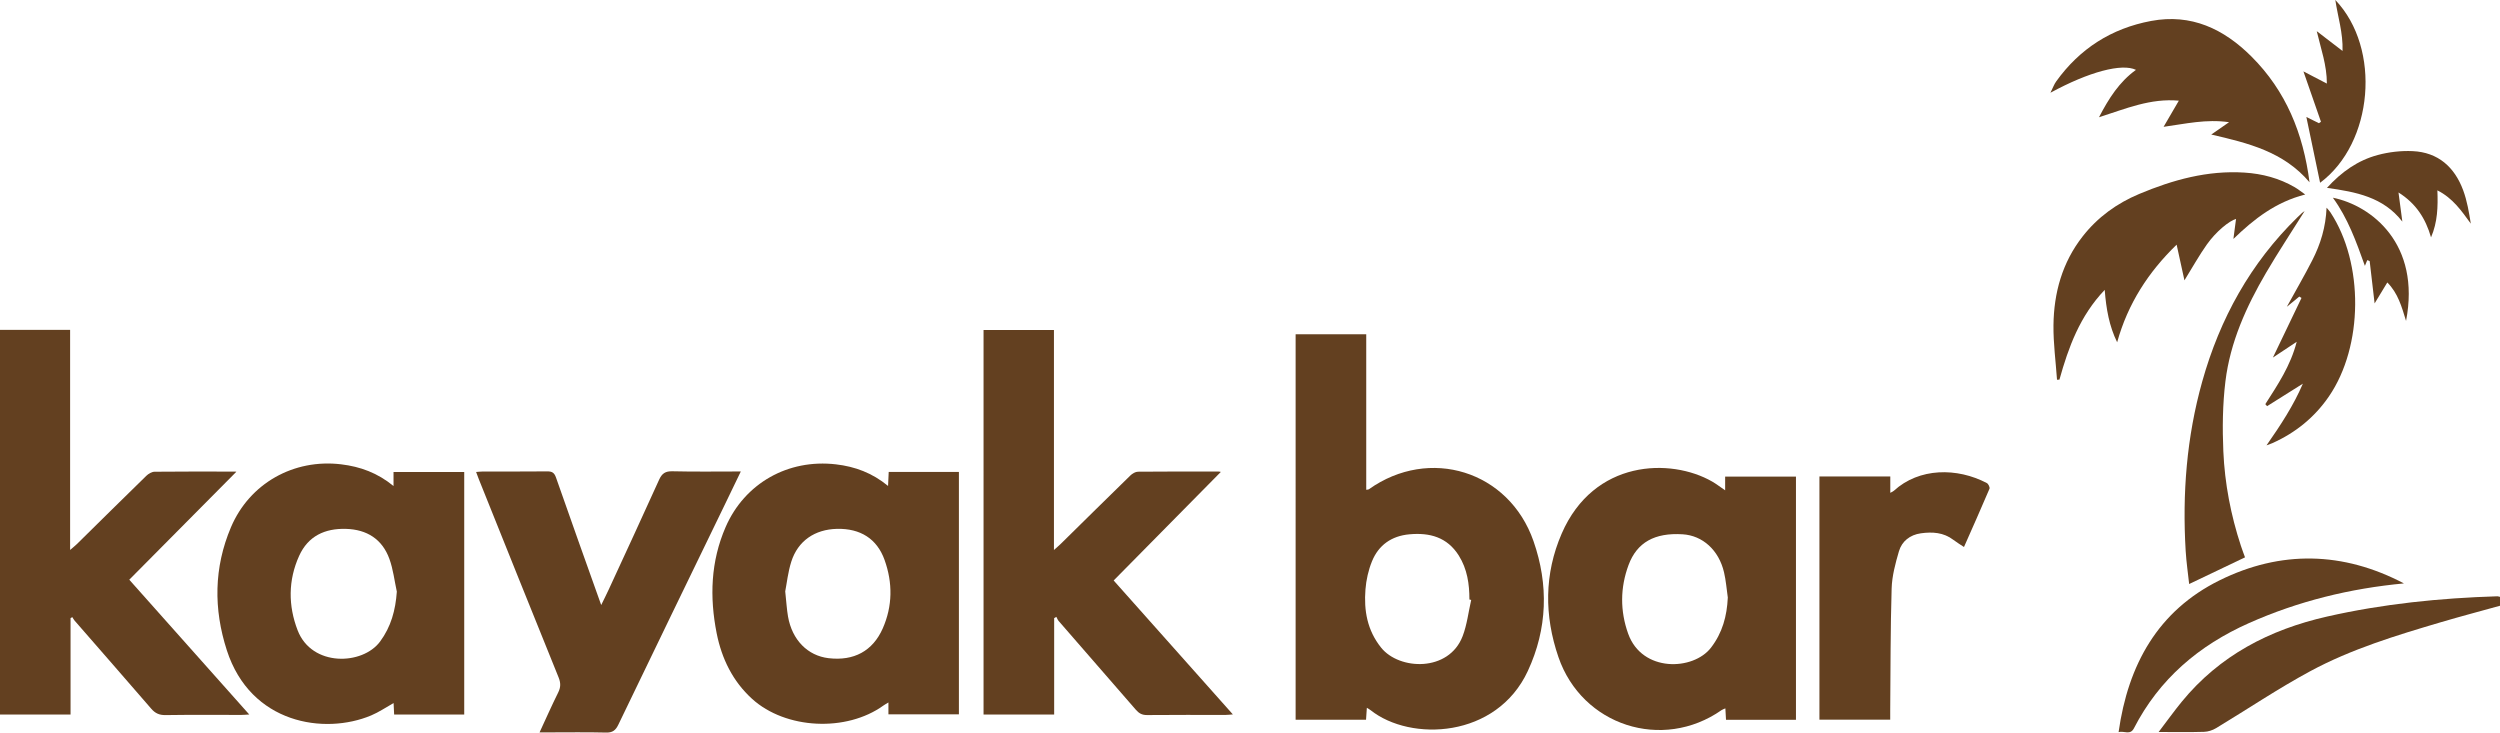 <?xml version="1.0" encoding="UTF-8"?>
<svg id="Layer_2" data-name="Layer 2" xmlns="http://www.w3.org/2000/svg" viewBox="0 0 896.75 262.78">
  <defs>
    <style>
      .cls-1 {
        fill: #634020;
        stroke-width: 0px;
      }
    </style>
  </defs>
  <g id="Layer_1-2" data-name="Layer 1">
    <g>
      <path class="cls-1" d="m464.72,119.91h25.35v55.78c.49-.09.76-.06.93-.18,21.74-15.46,50.26-6.62,59.06,18.57,5.48,15.69,5.01,31.43-2.02,46.59-11.22,24.2-42.05,25.48-56.42,14.06-.31-.25-.67-.43-1.33-.85-.11,1.55-.19,2.82-.29,4.28h-25.26V119.91Zm63,95.29c-.21-.05-.43-.1-.64-.16,0-5.56-.77-10.92-3.81-15.76-4.17-6.62-10.46-8.29-17.73-7.62-6.36.58-11.03,3.83-13.41,9.69-1.29,3.17-2.07,6.68-2.34,10.1-.59,7.53.63,14.64,5.62,20.86,6.51,8.12,24.3,8.83,29.25-4.14,1.57-4.12,2.07-8.64,3.06-12.97Z"/>
      <path class="cls-1" d="m352.82,118.37h25.23v78.92c1.15-1.03,1.85-1.62,2.5-2.26,8.31-8.17,16.59-16.36,24.93-24.49.7-.68,1.8-1.33,2.72-1.34,9.66-.1,19.32-.06,28.97-.05.3,0,.59.1.74.13-12.78,12.95-25.55,25.88-38.44,38.94,14.22,15.98,28.35,31.85,42.76,48.04-1.14.08-1.85.18-2.55.18-9.41.01-18.82-.04-28.23.05-1.78.02-2.9-.61-4.02-1.9-9.2-10.63-18.45-21.21-27.67-31.82-.37-.42-.57-.99-.85-1.5-.26.15-.52.3-.78.45v34.58h-25.33V118.37Z"/>
      <path class="cls-1" d="m0,118.32h25.15v78.95c1.15-.99,1.83-1.52,2.43-2.11,8.3-8.17,16.57-16.37,24.92-24.5.75-.73,1.94-1.43,2.93-1.45,9.66-.11,19.31-.06,28.97-.05.24,0,.47.09.37.07-12.67,12.77-25.46,25.66-38.4,38.71,14.44,16.23,28.57,32.09,43.04,48.35-1.29.07-2.07.15-2.85.15-9.07,0-18.15-.07-27.22.06-2.21.03-3.69-.66-5.1-2.3-9.13-10.58-18.34-21.08-27.51-31.62-.31-.36-.52-.81-.78-1.21-.21.11-.43.23-.64.34v34.6H0V118.32Z"/>
      <path class="cls-1" d="m644.22,258.19h-25.1c-.07-1.31-.14-2.6-.23-4.1-.52.24-.98.36-1.35.62-21.27,14.88-50.08,5.57-58.53-19.01-5.11-14.86-5.09-29.85,1.16-44.28,11.52-26.59,39.07-27.24,53.98-18.69,1.5.86,2.88,1.94,4.66,3.15v-4.93h25.4v87.23Zm-24.45-43.82c-.44-3.03-.66-6.11-1.36-9.08-1.86-7.97-7.68-13.2-14.86-13.64-9.98-.62-16.36,2.88-19.38,11-3.03,8.15-3.07,16.48-.15,24.65,5,13.98,23.37,13.28,29.72,5.01,4.11-5.35,5.71-11.32,6.02-17.93Z"/>
      <path class="cls-1" d="m166.52,256.31h-25.14c-.07-1.43-.13-2.73-.2-4.12-2.75,1.54-5.29,3.28-8.06,4.44-16.71,7.02-43.23,3.03-51.76-23.39-4.78-14.8-4.65-29.63,1.48-44.1,6.69-15.78,22.54-24.63,39.52-22.59,6.88.83,13.06,3.07,18.8,7.79v-5.03h25.36v87Zm-24.17-44.05c-.86-3.94-1.31-8.04-2.68-11.8-2.57-7.07-8.06-10.53-15.55-10.75-7.57-.22-13.6,2.56-16.82,9.68-3.95,8.75-3.95,17.85-.54,26.7,5.09,13.2,23.29,12.54,29.58,4.03,3.94-5.34,5.53-11.24,6-17.87Z"/>
      <path class="cls-1" d="m318.68,256.23v-4.26c-.77.47-1.32.76-1.82,1.12-13.24,9.54-35,8.57-47.1-2.42-6.91-6.28-10.88-14.4-12.69-23.51-2.57-12.99-2.15-25.76,3.21-38.1,6.83-15.72,22.42-24.49,39.56-22.5,6.87.8,13.03,3.07,18.71,7.75.09-1.88.16-3.39.23-5.02h25.18v86.95h-25.28Zm-37.02-44.1c.41,3.75.55,6.41,1,9.02,1.47,8.4,7.03,14.05,14.55,14.94,9.05,1.07,15.84-2.55,19.43-10.67,3.55-8.05,3.59-16.36.66-24.55-2.73-7.65-8.73-11.35-17.05-11.17-7.99.18-14.05,4.32-16.42,11.79-1.19,3.75-1.6,7.75-2.17,10.64Z"/>
      <path class="cls-1" d="m265.72,169.14c-2.12,4.38-4.01,8.33-5.93,12.28-12.67,26.15-25.37,52.29-37.97,78.48-1,2.08-2.08,2.93-4.45,2.87-6.91-.17-13.82-.06-20.73-.06-.9,0-1.79,0-3.1,0,2.33-5.02,4.4-9.71,6.68-14.3.93-1.87.95-3.43.16-5.39-9.6-23.69-19.11-47.42-28.63-71.14-.31-.76-.58-1.54-.97-2.58.95-.07,1.73-.16,2.5-.17,7.66-.01,15.32.04,22.98-.04,1.75-.02,2.56.44,3.18,2.21,5.27,15.11,10.67,30.17,16.21,45.73,1-2.06,1.88-3.78,2.69-5.54,6.05-13.12,12.13-26.22,18.07-39.38,1.02-2.27,2.24-3.13,4.82-3.06,7.98.2,15.97.07,24.48.07Z"/>
      <path class="cls-1" d="m678.05,170.9v5.88c.65-.36,1.02-.49,1.28-.74,9.08-8.32,22.72-8.36,33.35-2.76.55.29,1.15,1.55.95,2.03-2.94,6.93-6.02,13.8-9.15,20.9-1.39-.93-2.66-1.68-3.82-2.57-3.51-2.69-7.56-2.91-11.66-2.34-3.84.54-6.79,2.79-7.86,6.47-1.27,4.34-2.48,8.87-2.61,13.34-.44,14.62-.38,29.25-.51,43.88,0,.99,0,1.98,0,3.16h-25.39v-87.25h25.42Z"/>
      <path class="cls-1" d="m737.85,136.21c-.45-6.51-1.34-13.03-1.27-19.54.13-11.63,3.14-22.5,10.45-31.85,5.39-6.9,12.25-11.87,20.31-15.25,12.09-5.07,24.5-8.51,37.77-7.66,6.39.41,12.45,2.01,18.02,5.25,1.13.66,2.16,1.49,3.75,2.61-10.53,2.68-18.34,8.75-25.76,15.94.32-2.41.64-4.82.95-7.19-2.46.7-7.21,4.56-10.51,9.23-2.76,3.91-5.1,8.12-8,12.81-.94-4.31-1.81-8.29-2.8-12.8-10.09,9.78-17.5,21.14-21.34,35.02-2.83-5.79-3.93-11.92-4.46-18.8-8.94,9.38-12.99,20.58-16.24,32.19-.29.02-.59.03-.88.05Z"/>
      <path class="cls-1" d="m799.55,43.83c-8.2-1.18-15.53.57-23.47,1.66,1.9-3.26,3.55-6.08,5.47-9.38-10.14-.93-19.04,2.88-28.64,5.95,3.53-6.79,7.3-12.71,13.26-17-5.02-2.43-16.81.66-30.68,8.21.89-1.77,1.32-3.04,2.07-4.07,8.44-11.76,19.84-19.02,34.03-21.68,14.4-2.71,26.08,2.84,36.04,12.79,12.32,12.31,18.54,27.48,20.8,45.08-9.31-11.01-22.01-14.05-35.25-17.13,2.17-1.51,3.97-2.75,6.39-4.43Z"/>
      <path class="cls-1" d="m896.75,214.1v3.18c-7.08,1.97-14.13,3.82-21.11,5.88-16.1,4.76-32.22,9.64-47.03,17.64-11.53,6.23-22.45,13.6-33.69,20.38-1.27.76-2.87,1.29-4.34,1.33-5.14.16-10.29.06-16.28.06,3.02-3.96,5.55-7.5,8.29-10.85,13.59-16.6,31.46-25.87,52.12-30.56,20.12-4.57,40.51-6.63,61.08-7.27.24,0,.48.1.96.2Z"/>
      <path class="cls-1" d="m862.29,209.27c-19.33,1.81-37.86,6.35-55.56,14.22-17.98,8-32.19,20.06-41.28,37.73-1.34,2.6-3.47.86-5.51,1.38,3.41-24.19,14.11-43.51,36.23-54.44,21.93-10.84,44.29-10.36,66.12,1.11Z"/>
      <path class="cls-1" d="m826.68,75.69c-4.75,7.57-9.51,14.76-13.86,22.19-7.08,12.11-12.85,24.87-14.56,38.9-1.01,8.28-1.11,16.76-.75,25.11.5,11.55,2.69,22.9,6.31,33.93.49,1.48,1.05,2.94,1.47,4.1-6.7,3.2-13.25,6.33-20.04,9.57-.4-3.72-1-7.79-1.25-11.88-1.23-20.55.35-40.84,5.93-60.72,6.33-22.59,17.32-42.51,34.22-59,.54-.52,1.08-1.04,1.63-1.54.18-.16.39-.29.89-.64Z"/>
      <path class="cls-1" d="m812.99,159.76c5.17-7.39,9.74-14.41,13.05-22.14-4.37,2.75-8.6,5.41-12.83,8.07-.21-.24-.42-.48-.64-.72,4.41-6.91,9.04-13.71,11.26-22.37-2.96,1.96-5.46,3.61-8.54,5.66,3.62-7.56,6.94-14.47,10.26-21.39-.26-.16-.52-.33-.79-.49-1.48,1.22-2.97,2.44-4.47,3.67,3.09-5.63,6.28-11.11,9.16-16.75,2.92-5.73,4.81-11.81,5.09-18.8.65.77,1.07,1.19,1.39,1.68,12.02,18.25,11.81,48-.54,66.01-5.15,7.51-11.98,13.05-20.3,16.77-.49.22-1.01.39-2.11.8Z"/>
      <path class="cls-1" d="m827.31,41.97c1.64.81,3.06,1.52,4.49,2.22.24-.17.49-.34.73-.51-2.02-5.82-4.05-11.63-6.29-18.07,2.94,1.53,5.5,2.86,8.41,4.37,0-6.6-2.13-12.43-3.63-18.8,3.17,2.43,5.99,4.59,9.25,7.1.21-6.49-1.69-12.22-2.59-18.29,16.59,17.38,13.66,51.35-5.46,65.57-1.63-7.81-3.26-15.62-4.93-23.6Z"/>
      <path class="cls-1" d="m834.69,67.38c5.22-5.75,11.11-9.87,18.21-11.78,4.02-1.08,8.37-1.58,12.52-1.39,9.14.42,15.03,5.72,18.12,14.04,1.41,3.8,2.08,7.88,2.74,11.97-3.32-4.57-6.43-9.13-11.99-11.94.22,5.85.09,11.35-2.28,16.86-1.96-6.79-5.39-12.15-11.67-16.1.51,3.86.94,7.16,1.38,10.45-6.83-8.83-16.66-10.65-27.02-12.1Z"/>
      <path class="cls-1" d="m851.77,108.82c-.63-5.39-1.2-10.28-1.77-15.18l-.86-.34-.85,2.07c-3.16-8.84-6.15-17.13-11.49-24.45,13.94,2.84,31.59,16.63,26.25,44.19-1.58-5.19-2.92-9.97-6.72-13.79-1.5,2.48-2.96,4.88-4.55,7.5Z"/>
    </g>
  </g>
</svg>